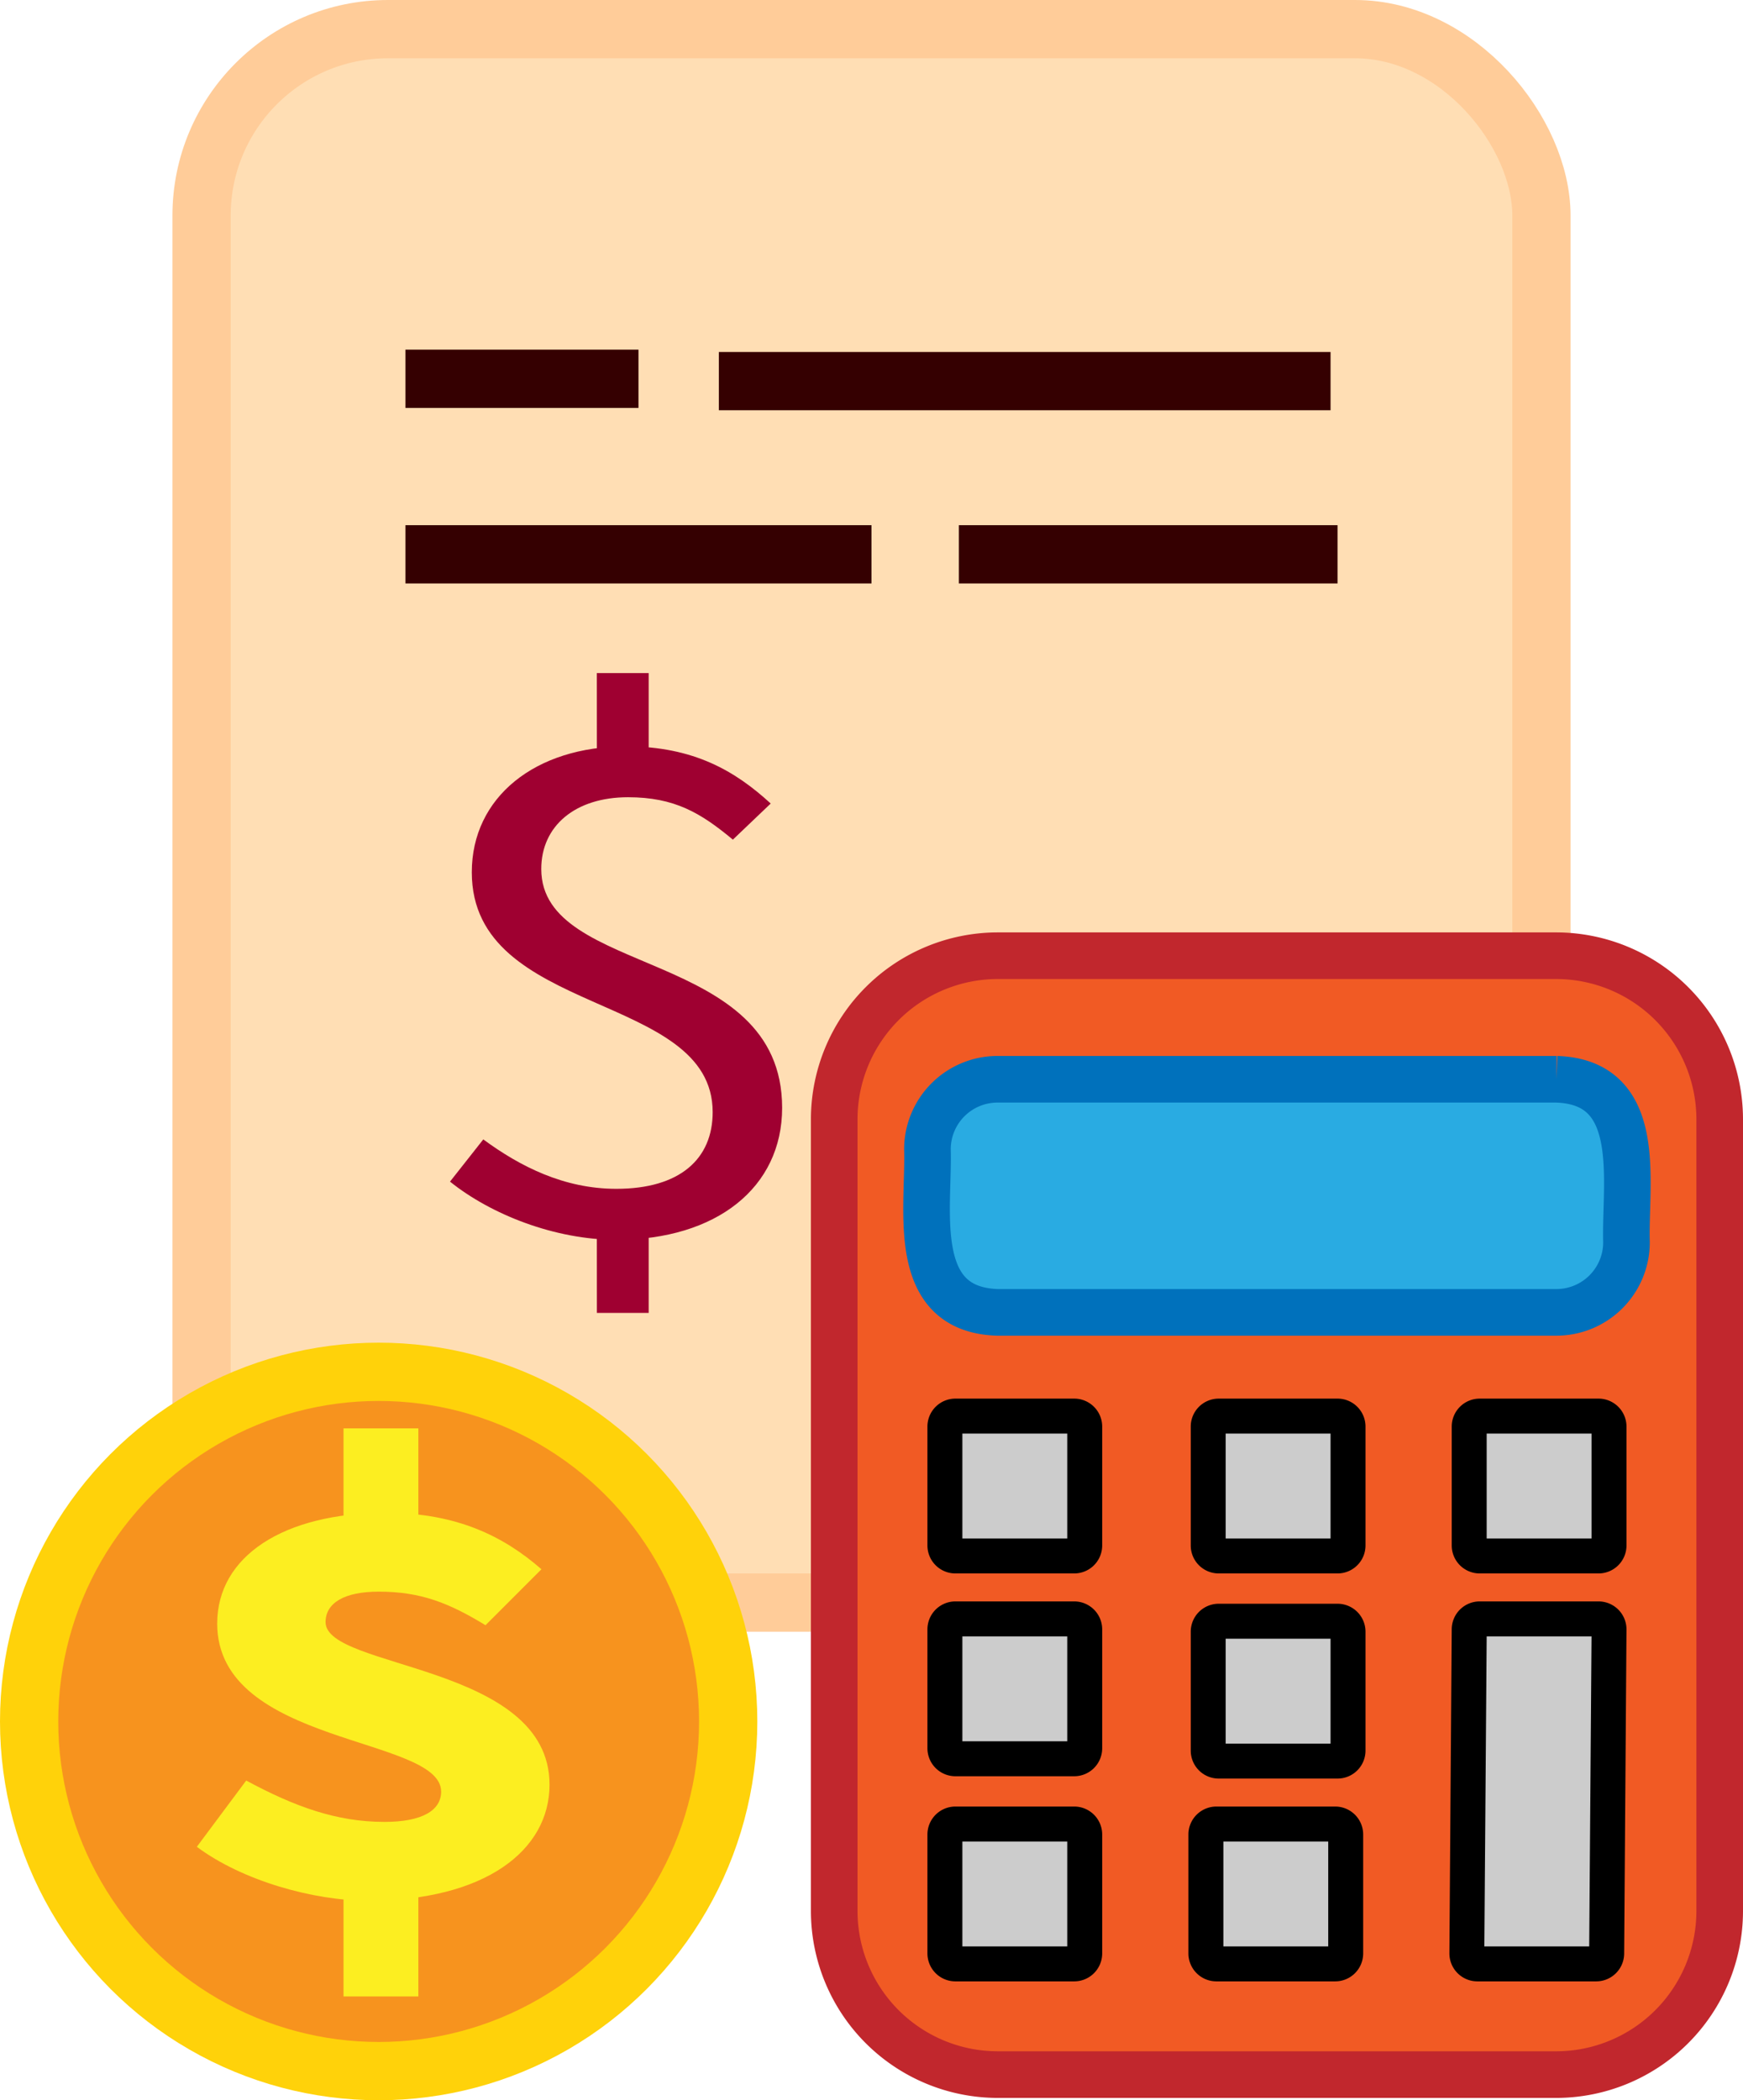 <svg id="logo" xmlns="http://www.w3.org/2000/svg" viewBox="0 0 748 901"><defs><style>.cls-1{fill:#ffdeb4;stroke:#fc9;}.cls-1,.cls-2,.cls-6,.cls-8{stroke-miterlimit:10;}.cls-1,.cls-2,.cls-8{stroke-width:25px;}.cls-2{fill:none;stroke:#350001;}.cls-3{fill:#9f0031;}.cls-4{fill:#f15a24;}.cls-5{fill:#c1272d;}.cls-6{fill:#29abe2;stroke:#0071bc;stroke-width:20px;}.cls-7{fill:#ccc;}.cls-8{fill:#f7931e;stroke:#ffd20a;}.cls-9{fill:#fcee21;}</style></defs><g id="invoice"><rect class="cls-1" x="86.5" y="12.5" width="575" height="675" rx="80"/><line class="cls-2" x1="174" y1="162.5" x2="274" y2="162.5"/><line class="cls-2" x1="308.5" y1="163.5" x2="571" y2="163.5"/><line class="cls-2" x1="174" y1="237.8" x2="374" y2="237.8"/><line class="cls-2" x1="411.5" y1="237.8" x2="574" y2="237.8"/><path class="cls-3" d="M194.12,506.91,208.4,488.8C224.17,500.39,243,510,265.52,510c27.38,0,41.32-12.92,41.32-32.89,0-51.89-103.37-40.65-103.37-102.92,0-32.16,27.19-54,66.13-54,29.28,0,47.07,10.71,62.15,24.52L315.51,360.2c-13.78-11.45-25-18.19-45-18.19-22.69,0-37.23,12.33-37.23,30.8,0,46.57,103.37,33.69,103.37,102.45,0,34.12-28.11,56.61-71.12,56.61C239.12,531.87,211.64,521,194.12,506.91Zm63-218.17h22.26v41.12H257.15Zm0,233.85h22.26v40.65H257.15Z" transform="translate(-1 0)"/></g><g id="calculator"><rect class="cls-4" x="358" y="410" width="380" height="480" rx="70"/><path class="cls-5" d="M669,420a60.23,60.23,0,0,1,60,60V820a60.23,60.23,0,0,1-60,60H429a60.23,60.23,0,0,1-60-60V480a60.23,60.23,0,0,1,60-60H669m0-20H429a80.24,80.24,0,0,0-80,80V820a80.24,80.24,0,0,0,80,80H669a80.24,80.24,0,0,0,80-80V480a80.24,80.24,0,0,0-80-80Z" transform="translate(-1 0)"/><path class="cls-6" d="M669,463c38.09,1.25,29.21,44.5,30,70a30.09,30.09,0,0,1-30,30H429c-38.09-1.25-29.21-44.5-30-70a30.09,30.09,0,0,1,30-30H669" transform="translate(-1 0)"/><rect class="cls-7" x="405.5" y="607.5" width="60" height="60" rx="4.5"/><path d="M459,615v45H414V615h45m3-15H411a12,12,0,0,0-12,12v51a12,12,0,0,0,12,12h51a12,12,0,0,0,12-12V612a12,12,0,0,0-12-12Z" transform="translate(-1 0)"/><rect class="cls-7" x="405.5" y="694.5" width="60" height="60" rx="4.5"/><path d="M459,702v45H414V702h45m3-15H411a12,12,0,0,0-12,12v51a12,12,0,0,0,12,12h51a12,12,0,0,0,12-12V699a12,12,0,0,0-12-12Z" transform="translate(-1 0)"/><rect class="cls-7" x="518.5" y="695.5" width="60" height="60" rx="4.5"/><path d="M572,703v45H527V703h45m3-15H524a12,12,0,0,0-12,12v51a12,12,0,0,0,12,12h51a12,12,0,0,0,12-12V700a12,12,0,0,0-12-12Z" transform="translate(-1 0)"/><rect class="cls-7" x="517.5" y="782.5" width="60" height="60" rx="4.5"/><path d="M571,790v45H526V790h45m3-15H523a12,12,0,0,0-12,12v51a12,12,0,0,0,12,12h51a12,12,0,0,0,12-12V787a12,12,0,0,0-12-12Z" transform="translate(-1 0)"/><rect class="cls-7" x="405.5" y="782.5" width="60" height="60" rx="4.5"/><path d="M459,790v45H414V790h45m3-15H411a12,12,0,0,0-12,12v51a12,12,0,0,0,12,12h51a12,12,0,0,0,12-12V787a12,12,0,0,0-12-12Z" transform="translate(-1 0)"/><rect class="cls-7" x="518.5" y="607.5" width="60" height="60" rx="4.5"/><path d="M572,615v45H527V615h45m3-15H524a12,12,0,0,0-12,12v51a12,12,0,0,0,12,12h51a12,12,0,0,0,12-12V612a12,12,0,0,0-12-12Z" transform="translate(-1 0)"/><rect class="cls-7" x="630.5" y="607.5" width="60" height="60" rx="4.5"/><path d="M684,615v45H639V615h45m3-15H636a12,12,0,0,0-12,12v51a12,12,0,0,0,12,12h51a12,12,0,0,0,12-12V612a12,12,0,0,0-12-12Z" transform="translate(-1 0)"/><path class="cls-7" d="M635,842.5a4.56,4.56,0,0,1-4.5-4.5l1-139a4.57,4.57,0,0,1,4.5-4.55h51a4.56,4.56,0,0,1,4.5,4.5l-1,139a4.57,4.57,0,0,1-4.5,4.55Z" transform="translate(-1 0)"/><path d="M684,702l-1,133H638l1-133h45m3-15H636a12,12,0,0,0-12,12l-1,139a12,12,0,0,0,12,12h51a12,12,0,0,0,12-12l1-139a12,12,0,0,0-12-12Z" transform="translate(-1 0)"/></g><g id="coin"><circle class="cls-8" cx="162.5" cy="738.5" r="150"/><path class="cls-9" d="M106.66,763.85C127.41,775,145.37,781.59,166,781.59c16,0,24.31-4.84,24.31-13,0-23.82-96.1-19.61-96.1-72.08,0-28.85,28.43-47.51,72.5-47.51,30.18,0,50.4,10,66.65,24.21l-24,24c-15.53-9.44-27.63-14.4-45.81-14.4-14.7,0-22.83,4.8-22.83,13.09,0,20.25,96.11,17.76,96.11,69.71,0,28.18-27.62,49.79-77.92,49.79-23.45,0-54-8.61-73.44-23.13Zm41.76-151.08h32.12v49.38H148.42Zm32.12,185.56v58.15H148.42V798.33Z" transform="translate(-1 0)"/></g></svg>